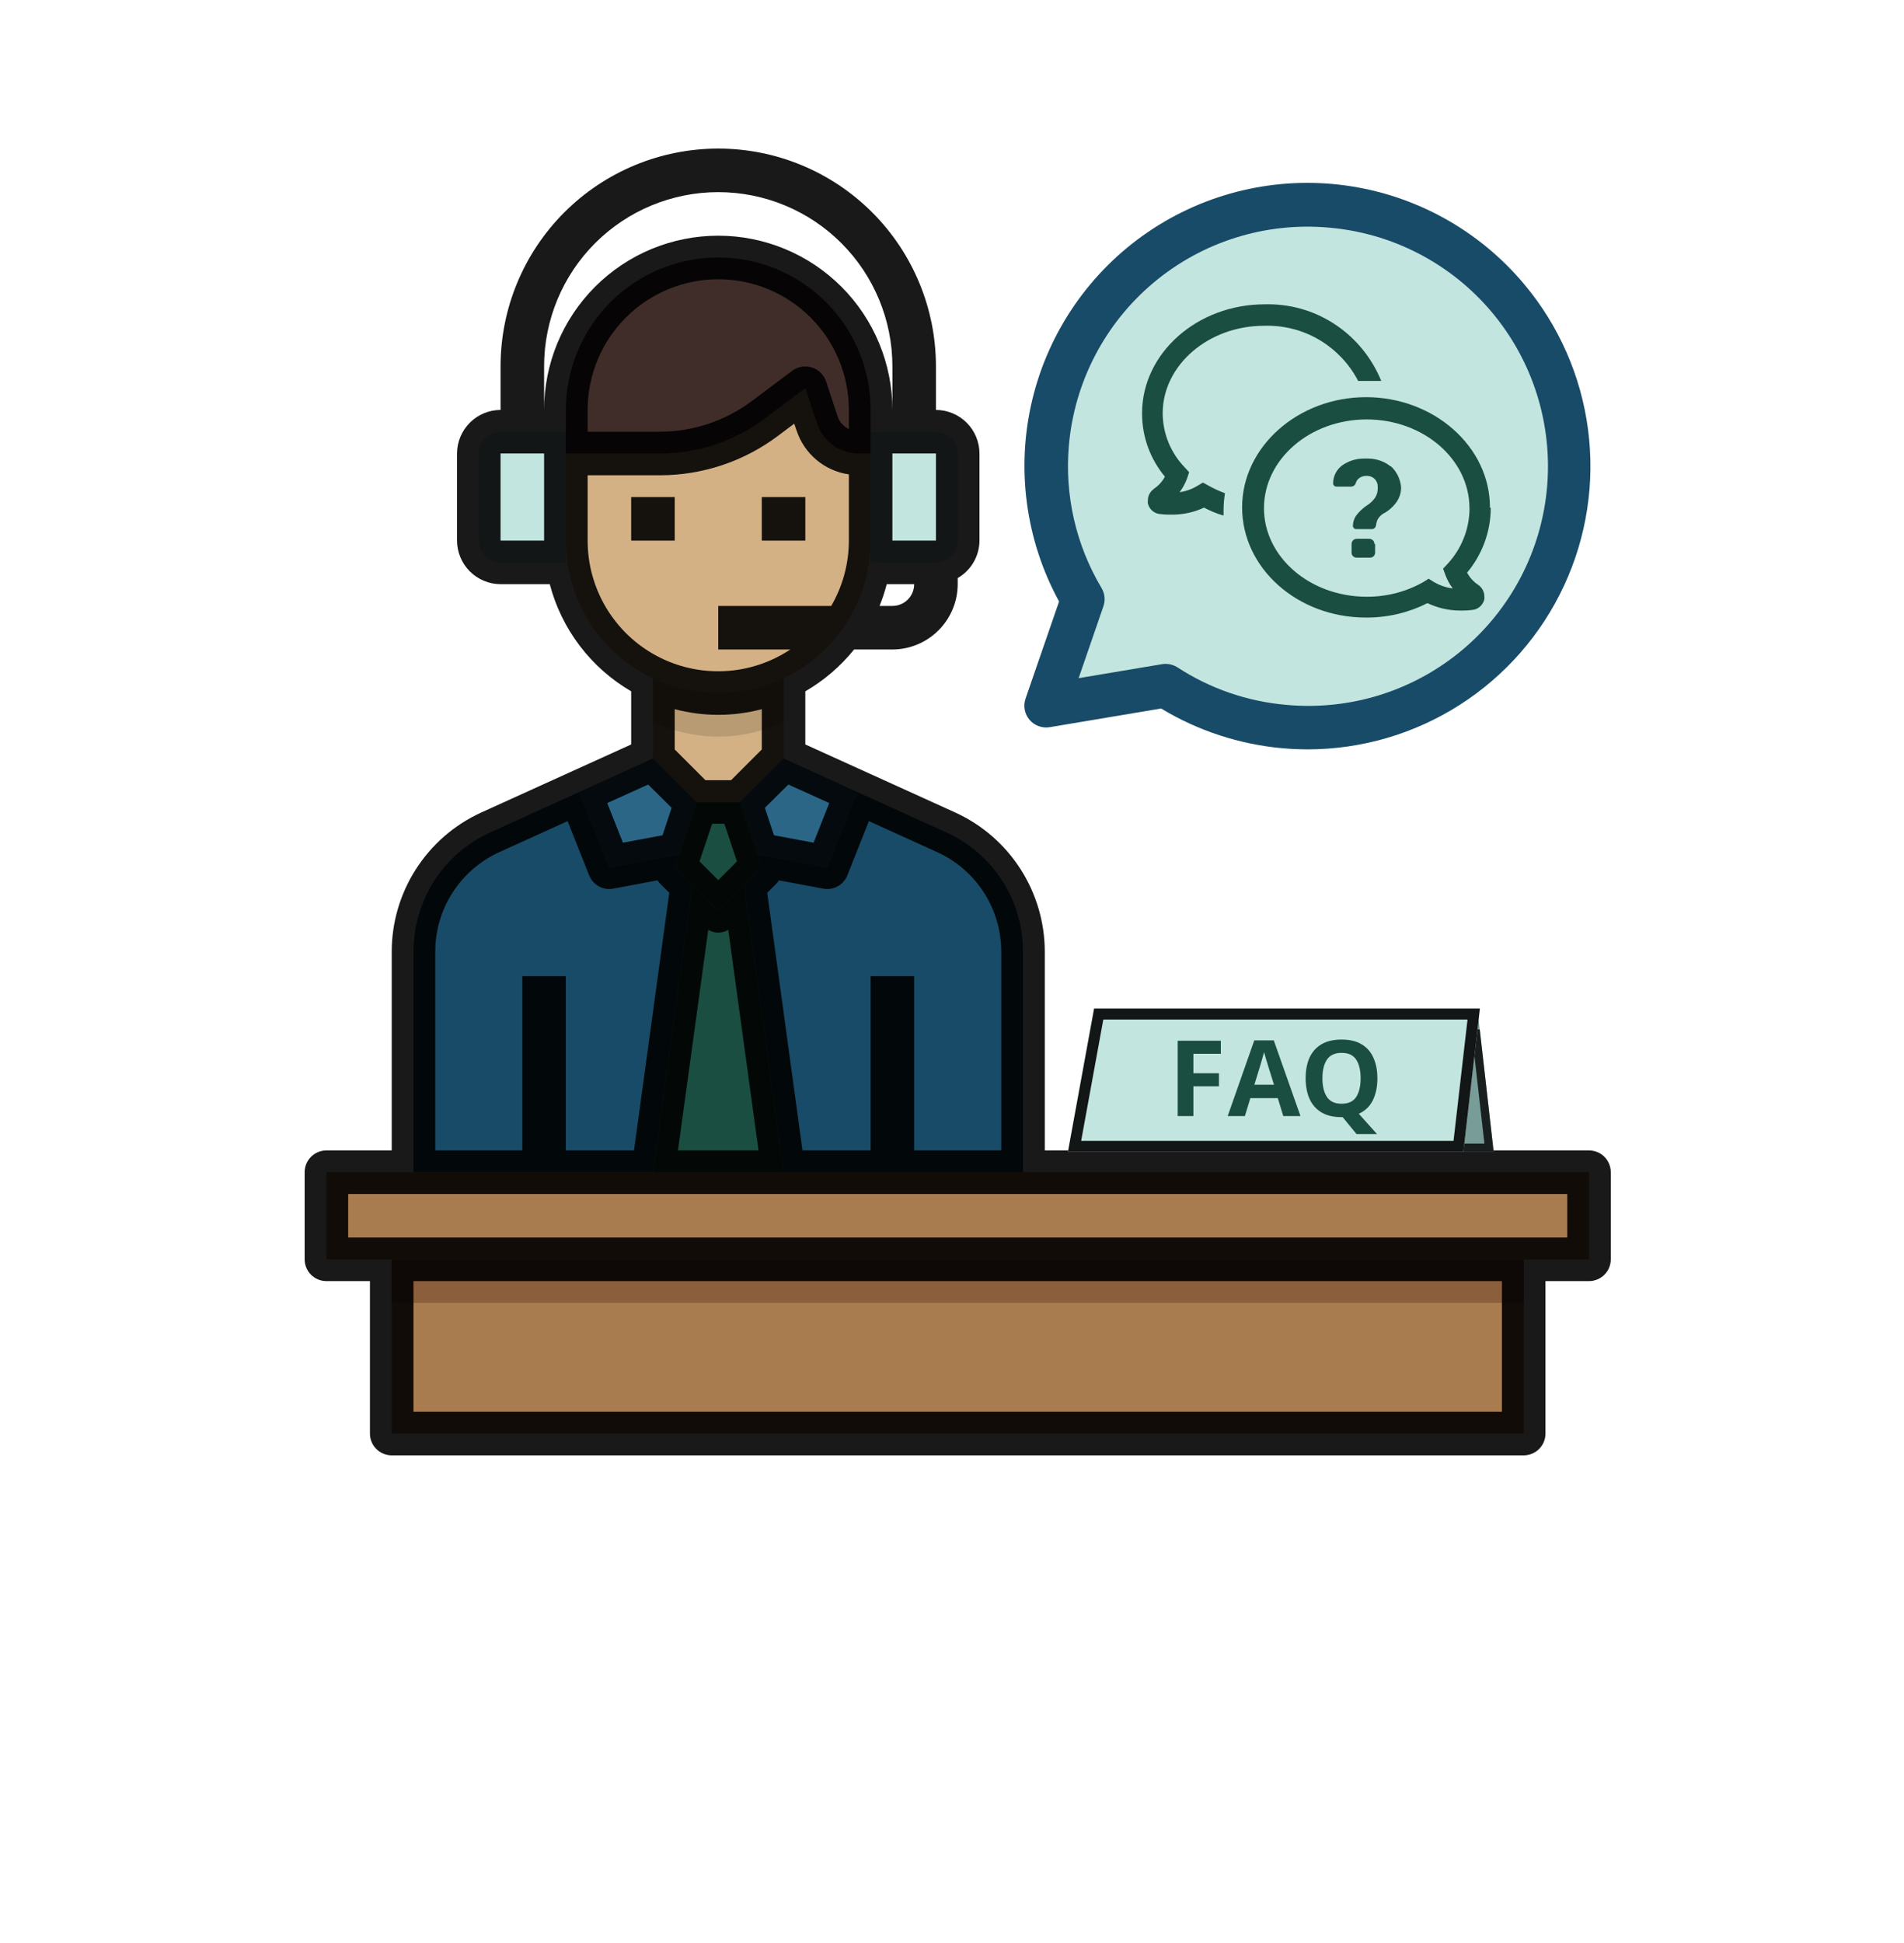 <svg width="500" height="510" viewBox="0 0 500 510" fill="none" xmlns="http://www.w3.org/2000/svg">
<path d="M142.883 307.684H108.583V249.774C108.576 243.179 110.47 236.722 114.039 231.176C117.608 225.63 122.701 221.23 128.706 218.504L152.144 207.871L160.033 227.651L178.327 224.221L177.183 227.651L181.814 232.281L171.467 307.684H142.883Z" fill="#184B67"/>
<path d="M205.766 176.201V199.068L194.333 210.501H182.9L171.467 199.068V176.201H205.766Z" fill="#D3B185"/>
<path d="M417.283 307.684V330.551H400.133H102.867H85.717V307.684H108.583H142.883H171.466H205.766H234.35H268.65H417.283Z" fill="#A97C50"/>
<path d="M400.133 330.551H102.867V376.284H400.133V330.551Z" fill="#A97C50"/>
<path d="M234.35 307.684H205.766L195.419 232.281L200.05 227.651L198.906 224.221L217.2 227.651L225.089 207.871L248.527 218.504C254.532 221.23 259.625 225.63 263.194 231.176C266.763 236.722 268.657 243.179 268.65 249.774V307.684H234.35Z" fill="#184B67"/>
<path d="M251.5 119.034V141.901C251.5 143.417 250.897 144.871 249.825 145.943C248.753 147.015 247.299 147.618 245.783 147.618H228.633V113.318H245.783C247.299 113.318 248.753 113.92 249.825 114.992C250.897 116.064 251.5 117.518 251.5 119.034Z" fill="#C3E5E0"/>
<path d="M205.766 176.201V189.464C200.411 192.023 194.552 193.351 188.617 193.351C182.681 193.351 176.822 192.023 171.467 189.464V176.201H205.766Z" fill="#B99B73"/>
<path d="M225.432 119.034C223.03 119.029 220.69 118.27 218.741 116.865C216.793 115.46 215.334 113.48 214.57 111.203L211.483 101.884L200.793 109.888C192.88 115.832 183.25 119.042 173.353 119.034H148.6V141.901C148.6 152.514 152.816 162.692 160.32 170.197C167.825 177.702 178.003 181.918 188.616 181.918C199.23 181.918 209.408 177.702 216.913 170.197C224.417 162.692 228.633 152.514 228.633 141.901V119.034H225.432Z" fill="#D3B185"/>
<path d="M228.633 113.318V119.034H225.432C223.03 119.029 220.69 118.27 218.741 116.865C216.793 115.46 215.334 113.48 214.57 111.203L211.483 101.884L200.793 109.888C192.88 115.832 183.25 119.042 173.353 119.034H148.6V107.601C148.6 96.988 152.816 86.81 160.32 79.305C167.825 71.8 178.003 67.584 188.616 67.584C199.23 67.584 209.408 71.8 216.913 79.305C224.417 86.81 228.633 96.988 228.633 107.601V113.318Z" fill="#402D29"/>
<path d="M205.767 199.068L225.089 207.871L217.2 227.651L198.907 224.221L194.333 210.501L205.767 199.068Z" fill="#2B6687"/>
<path d="M195.419 232.281L205.766 307.684H171.467L181.814 232.281L188.617 239.084L195.419 232.281Z" fill="#1A4E41"/>
<path d="M198.907 224.221L200.05 227.651L195.419 232.281L188.617 239.084L181.814 232.281L177.183 227.651L178.327 224.221L182.9 210.501H194.333L198.907 224.221Z" fill="#1A4E41"/>
<path d="M182.9 210.501L178.327 224.221L160.033 227.651L152.144 207.871L171.467 199.068L182.9 210.501Z" fill="#2B6687"/>
<path d="M148.6 141.901V147.618H131.45C129.934 147.618 128.48 147.015 127.408 145.943C126.336 144.871 125.733 143.417 125.733 141.901V119.034C125.733 117.518 126.336 116.064 127.408 114.992C128.48 113.92 129.934 113.318 131.45 113.318H148.6V141.901Z" fill="#C3E5E0"/>
<path d="M400.133 330.551H102.867V341.984H400.133V330.551Z" fill="#8B5E3C"/>
<path d="M417.283 301.966H274.366V249.773C274.354 242.089 272.139 234.57 267.985 228.106C263.831 221.642 257.912 216.504 250.928 213.301L211.483 195.407V181.459C216.388 178.615 220.728 174.894 224.288 170.483H234.35C238.894 170.469 243.248 168.658 246.462 165.445C249.675 162.231 251.486 157.877 251.5 153.333V151.732C253.228 150.734 254.665 149.302 255.668 147.577C256.67 145.852 257.204 143.895 257.216 141.899V119.033C257.207 116.003 256 113.1 253.858 110.958C251.715 108.816 248.813 107.609 245.783 107.599V96.166C245.783 81.005 239.76 66.464 229.039 55.743C218.319 45.023 203.778 39 188.617 39C173.455 39 158.914 45.023 148.194 55.743C137.473 66.464 131.45 81.005 131.45 96.166V107.599C128.42 107.609 125.518 108.816 123.375 110.958C121.233 113.1 120.026 116.003 120.017 119.033V141.899C120.026 144.929 121.233 147.832 123.375 149.974C125.518 152.116 128.42 153.324 131.45 153.333H144.37C145.908 159.197 148.588 164.7 152.257 169.526C155.926 174.353 160.511 178.408 165.75 181.459V195.407L126.305 213.301C119.321 216.504 113.402 221.642 109.248 228.106C105.094 234.57 102.879 242.089 102.867 249.773V301.966H85.717C84.201 301.966 82.746 302.568 81.674 303.64C80.602 304.712 80 306.166 80 307.683V330.549C80 332.065 80.602 333.519 81.674 334.591C82.746 335.664 84.201 336.266 85.717 336.266H97.15V376.282C97.15 377.799 97.752 379.253 98.824 380.325C99.896 381.397 101.35 381.999 102.867 381.999H400.133C401.649 381.999 403.103 381.397 404.175 380.325C405.247 379.253 405.85 377.799 405.85 376.282V336.266H417.283C418.799 336.266 420.253 335.664 421.325 334.591C422.397 333.519 423 332.065 423 330.549V307.683C423 306.166 422.397 304.712 421.325 303.64C420.253 302.568 418.799 301.966 417.283 301.966ZM222.516 229.764L228.176 215.53L246.183 223.705C251.178 225.99 255.411 229.662 258.381 234.283C261.35 238.904 262.93 244.28 262.933 249.773V301.966H240.066V256.233H228.633V301.966H210.74L201.479 234.338L204.109 231.708C204.275 231.509 204.427 231.299 204.566 231.079L216.171 233.252C216.51 233.318 216.854 233.356 217.2 233.366C218.345 233.367 219.464 233.024 220.412 232.382C221.359 231.74 222.093 230.828 222.516 229.764ZM217.771 210.785L213.656 221.189L203.251 219.246L200.85 212.043L207.024 205.926L217.771 210.785ZM222.916 112.63C221.562 111.987 220.515 110.837 220.001 109.429L216.914 100.053C216.617 99.201 216.124 98.43 215.475 97.803C214.826 97.176 214.039 96.711 213.177 96.444C212.314 96.177 211.402 96.116 210.512 96.266C209.622 96.417 208.78 96.774 208.053 97.309L197.363 105.313C190.428 110.492 182.009 113.299 173.353 113.316H154.317V107.599C154.317 98.503 157.93 89.778 164.363 83.346C170.795 76.913 179.52 73.299 188.617 73.299C197.713 73.299 206.438 76.913 212.87 83.346C219.303 89.778 222.916 98.503 222.916 107.599V112.63ZM234.35 159.049H230.977C231.725 157.185 232.355 155.276 232.863 153.333H240.066C240.066 154.849 239.464 156.303 238.392 157.375C237.32 158.447 235.866 159.049 234.35 159.049ZM245.783 141.899H234.35V119.033H245.783V141.899ZM142.883 141.899H131.45V119.033H142.883V141.899ZM142.883 107.599V96.166C142.883 84.037 147.702 72.404 156.278 63.828C164.855 55.251 176.487 50.433 188.617 50.433C200.746 50.433 212.378 55.251 220.955 63.828C229.532 72.404 234.35 84.037 234.35 96.166V107.599C234.35 95.47 229.532 83.838 220.955 75.261C212.378 66.684 200.746 61.866 188.617 61.866C176.487 61.866 164.855 66.684 156.278 75.261C147.702 83.838 142.883 95.47 142.883 107.599ZM154.317 141.899V124.749H173.353C184.483 124.736 195.311 121.127 204.223 114.459L208.568 111.201L209.197 113.03C210.19 116.031 211.999 118.696 214.423 120.726C216.846 122.756 219.788 124.07 222.916 124.521V141.899C222.91 147.924 221.313 153.84 218.286 159.049H188.617V170.483H207.539C202.373 173.911 196.375 175.874 190.182 176.162C183.989 176.45 177.834 175.053 172.373 172.12C166.911 169.187 162.347 164.827 159.168 159.505C155.988 154.184 154.311 148.099 154.317 141.899ZM185.987 244.056C186.778 244.542 187.688 244.799 188.617 244.799C189.545 244.799 190.455 244.542 191.246 244.056L199.192 301.966H178.041L185.987 244.056ZM183.7 226.106L187.016 216.216H190.217L193.533 226.106L188.617 231.022L183.7 226.106ZM191.989 204.783H185.244L177.183 196.722V186.146C184.677 188.128 192.556 188.128 200.05 186.146V196.722L191.989 204.783ZM170.209 205.926L176.383 212.043L173.982 219.246L163.578 221.189L159.462 210.785L170.209 205.926ZM114.3 249.773C114.303 244.28 115.883 238.904 118.853 234.283C121.822 229.662 126.055 225.99 131.05 223.705L149.057 215.53L154.717 229.764C155.14 230.828 155.874 231.74 156.822 232.382C157.769 233.024 158.888 233.367 160.033 233.366C160.379 233.356 160.723 233.318 161.062 233.252L172.667 231.079C172.806 231.299 172.958 231.509 173.124 231.708L175.754 234.338L166.493 301.966H148.6V256.233H137.167V301.966H114.3V249.773ZM394.416 370.566H108.583V336.266H394.416V370.566ZM411.566 324.833H91.433V313.399H411.566V324.833Z" fill="black" fill-opacity="0.9"/>
<path d="M211.483 130.468H200.05V141.901H211.483V130.468Z" fill="black" fill-opacity="0.9"/>
<path d="M177.183 130.468H165.75V141.901H177.183V130.468Z" fill="black" fill-opacity="0.9"/>
<path d="M388 265L392.246 302.344H376.688L388 265Z" fill="#789C97"/>
<path d="M378.151 301.258L387.515 270.344L391.03 301.258H378.151Z" stroke="black" stroke-opacity="0.8" stroke-width="2.171"/>
<path d="M287.32 264.715H388.628L384.286 302.344H280.445L287.32 264.715Z" fill="#C3E5E0"/>
<path d="M282.181 300.897L288.526 266.162H387.004L382.996 300.897H282.181Z" stroke="black" stroke-opacity="0.9" stroke-width="2.895"/>
<g style="mix-blend-mode:multiply">
<path d="M313.394 292.951H309.266V273.168H320.599V276.604H313.394V281.702H320.1V285.138H313.394V292.951ZM336.997 292.951L335.556 288.241H328.352L326.911 292.951H322.395L329.377 273.085H334.503L341.514 292.951H336.997ZM333.118 280.122C333.026 279.808 332.906 279.411 332.758 278.931C332.61 278.451 332.462 277.961 332.314 277.462C332.167 276.964 332.047 276.53 331.954 276.16C331.862 276.53 331.733 276.991 331.566 277.546C331.419 278.081 331.271 278.599 331.123 279.097C330.994 279.578 330.892 279.919 330.818 280.122L329.405 284.722H334.559L333.118 280.122ZM361.71 283.032C361.71 285.248 361.313 287.17 360.519 288.795C359.724 290.402 358.496 291.584 356.833 292.342L361.599 297.662H356.224L352.594 293.228H352.289C350.146 293.228 348.373 292.804 346.969 291.954C345.584 291.104 344.549 289.913 343.866 288.38C343.201 286.846 342.868 285.055 342.868 283.004C342.868 280.954 343.201 279.171 343.866 277.656C344.549 276.142 345.584 274.969 346.969 274.137C348.373 273.288 350.156 272.863 352.317 272.863C354.46 272.863 356.224 273.288 357.609 274.137C358.995 274.969 360.02 276.151 360.685 277.684C361.368 279.199 361.71 280.981 361.71 283.032ZM347.274 283.032C347.274 285.101 347.671 286.736 348.466 287.936C349.26 289.118 350.534 289.71 352.289 289.71C354.081 289.71 355.365 289.118 356.141 287.936C356.917 286.736 357.304 285.101 357.304 283.032C357.304 280.944 356.917 279.31 356.141 278.127C355.365 276.945 354.09 276.354 352.317 276.354C350.544 276.354 349.26 276.945 348.466 278.127C347.671 279.31 347.274 280.944 347.274 283.032Z" fill="#1A4E41"/>
</g>
<path d="M411.653 124.377C410.874 133.352 408.332 142.084 404.174 150.075C400.015 158.066 394.321 165.158 387.418 170.946C380.516 176.734 372.539 181.104 363.945 183.805C355.352 186.506 346.31 187.486 337.337 186.689C326.199 185.764 315.469 182.07 306.124 175.941L274.739 181.258L284.343 153.303C278.838 144.007 275.608 133.541 274.916 122.759C274.223 111.977 276.088 101.184 280.359 91.26C284.63 81.335 291.185 72.561 299.491 65.651C307.796 58.741 317.617 53.892 328.153 51.498C338.689 49.104 349.641 49.234 360.117 51.876C370.593 54.519 380.296 59.599 388.436 66.704C396.576 73.808 402.922 82.735 406.957 92.758C410.991 102.78 412.601 113.615 411.653 124.377Z" fill="#C3E5E0"/>
<g filter="url(#filter0_i)">
<path d="M270.349 184.928C270.992 185.683 271.82 186.258 272.752 186.598C273.683 186.939 274.687 187.033 275.665 186.872L304.912 181.967C314.628 187.833 325.556 191.404 336.862 192.405C339.076 192.6 341.279 192.697 343.471 192.697C357.606 192.672 371.442 188.616 383.354 181.005C395.266 173.394 404.76 162.543 410.722 149.726C416.684 136.909 418.868 122.657 417.015 108.643C415.163 94.629 409.353 81.434 400.266 70.606C388.434 56.469 371.768 47.236 353.507 44.704C335.247 42.172 316.697 46.521 301.465 56.906C286.233 67.29 275.407 82.968 271.092 100.891C266.776 118.814 269.281 137.702 278.118 153.881L269.314 179.371C268.99 180.308 268.915 181.312 269.097 182.287C269.278 183.261 269.709 184.171 270.349 184.928ZM280.696 112.898C282.149 96.284 290.142 80.928 302.916 70.207C315.691 59.486 332.202 54.279 348.816 55.731C357.07 56.416 365.107 58.724 372.467 62.523C379.826 66.322 386.363 71.537 391.701 77.87C397.039 84.203 401.073 91.527 403.573 99.423C406.072 107.319 406.987 115.631 406.265 123.882C405.543 132.133 403.198 140.16 399.365 147.502C395.532 154.844 390.287 161.356 383.93 166.665C377.573 171.974 370.23 175.975 362.322 178.438C354.415 180.901 346.098 181.778 337.851 181.018C327.636 180.15 317.794 176.766 309.205 171.168C308.278 170.569 307.198 170.252 306.095 170.253C305.779 170.254 305.463 170.281 305.152 170.333L283.257 174.003L289.762 155.138C290.034 154.354 290.131 153.519 290.047 152.692C289.963 151.866 289.7 151.068 289.277 150.354C282.545 139.081 279.542 125.971 280.696 112.892V112.898Z" fill="#184B67"/>
</g>
<g filter="url(#filter1_i)">
<path d="M361.112 138.787V141.063C361.112 141.776 360.528 142.367 359.808 142.367H356.192C355.49 142.342 354.925 141.776 354.925 141.063V138.787C354.925 138.03 355.54 137.415 356.296 137.415H359.624C360.356 137.452 360.928 138.049 360.928 138.787H361.112ZM365.233 118.458C363.616 117.154 361.531 116.367 359.267 116.361H358.148C355.995 116.361 353.996 117.056 352.366 118.224L352.397 118.2C350.988 119.282 350.09 120.968 350.084 122.862C350.084 123.342 350.471 123.729 350.951 123.729H354.746C354.752 123.729 354.758 123.729 354.771 123.729C355.374 123.729 355.872 123.342 356.044 122.795V122.788C356.167 122.339 356.407 121.958 356.733 121.669C357.237 121.201 357.926 120.912 358.67 120.912C358.677 120.912 358.677 120.912 358.683 120.912H359.046C360.565 120.912 361.795 122.143 361.795 123.662C361.801 123.742 361.807 123.828 361.807 123.914C361.807 124 361.801 124.086 361.795 124.172V124.166V124.314C361.789 125.175 361.537 125.968 361.1 126.645L361.106 126.633C360.608 127.34 360.005 127.943 359.322 128.429L359.298 128.441C358.08 129.21 357.047 130.139 356.21 131.233L356.185 131.264C355.65 131.996 355.312 132.907 355.281 133.897V133.903C355.275 133.94 355.275 133.977 355.275 134.014C355.275 134.493 355.663 134.881 356.142 134.881C356.173 134.881 356.198 134.881 356.222 134.875H360.343C360.835 134.844 361.235 134.487 361.321 134.014V134.008C361.395 133.429 361.537 132.9 361.733 132.408L361.721 132.451C362.078 131.769 362.595 131.221 363.228 130.834L363.24 130.828C364.569 130.132 365.682 129.179 366.556 128.029L366.568 128.004C367.405 126.909 367.921 125.532 367.94 124.031V124.025C367.792 121.792 366.796 119.805 365.27 118.391L365.264 118.384L365.233 118.458ZM303.03 124.32C302.07 124.978 301.437 126.079 301.437 127.315V127.322C301.424 127.445 301.406 127.586 301.406 127.734C301.406 127.881 301.412 128.023 301.437 128.17V128.158C301.794 129.604 302.974 130.705 304.451 130.907H304.475C305.256 131.024 306.161 131.086 307.071 131.086C307.071 131.086 307.071 131.086 307.077 131.086H307.766C307.778 131.086 307.803 131.086 307.815 131.086C310.854 131.086 313.732 130.403 316.303 129.191L316.18 129.241C317.57 129.985 319.194 130.674 320.898 131.209L321.101 131.264H321.316V129.856C321.322 128.244 321.47 126.663 321.735 125.132L321.71 125.298V125.476C320.025 124.843 318.61 124.166 317.244 123.41L317.404 123.49L315.885 122.659L314.513 123.49C313.154 124.32 311.555 124.923 309.851 125.181L309.777 125.187C310.552 124.148 311.21 122.954 311.696 121.675L311.733 121.577L312.275 119.947L311.155 118.717C307.575 115.038 305.361 110.013 305.33 104.477V104.471C305.33 91.85 317.337 81.51 331.945 81.51C332.203 81.504 332.517 81.498 332.825 81.498C343.133 81.498 352.077 87.304 356.579 95.835L356.653 95.983C357.379 95.983 358.172 95.983 359.003 95.983H359.507C360.559 95.983 361.604 95.983 362.724 95.983C357.865 84.093 346.387 75.864 332.984 75.864C332.683 75.864 332.382 75.87 332.086 75.876H332.129C314.372 75.876 299.911 88.713 299.911 104.483C299.911 104.496 299.911 104.52 299.911 104.539C299.911 110.868 302.181 116.662 305.952 121.158L305.915 121.115C305.201 122.438 304.192 123.526 302.987 124.314L302.95 124.338L303.03 124.32ZM391.485 129.382C391.43 135.847 389.086 141.751 385.23 146.352L385.267 146.309C385.974 147.632 386.964 148.708 388.17 149.508L388.201 149.532C389.154 150.184 389.787 151.267 389.794 152.497C389.806 152.62 389.824 152.761 389.824 152.909C389.824 153.057 389.818 153.198 389.794 153.346V153.333C389.437 154.779 388.256 155.88 386.78 156.083H386.755C385.974 156.2 385.07 156.261 384.153 156.261H383.538C383.514 156.261 383.495 156.261 383.471 156.261C380.34 156.261 377.381 155.535 374.743 154.256L374.859 154.305C370.197 156.698 364.686 158.1 358.836 158.1C358.8 158.1 358.756 158.1 358.72 158.1H358.726C340.642 158.1 326.182 145.079 326.182 129.173C326.182 113.267 340.901 100.246 358.726 100.246C376.551 100.246 391.27 113.23 391.27 129.173L391.485 129.382ZM385.882 129.382C385.882 116.545 373.801 106.095 358.904 106.095C344.007 106.095 331.927 116.545 331.927 129.382C331.927 142.219 344.007 152.632 358.904 152.632C358.947 152.632 358.99 152.632 359.039 152.632C364.464 152.632 369.557 151.199 373.943 148.683L373.795 148.763L375.167 147.896L376.539 148.763C377.966 149.594 379.632 150.197 381.422 150.455L381.496 150.461C380.715 149.422 380.057 148.228 379.577 146.949L379.54 146.85L378.962 145.257L380.118 144.027C383.643 140.238 385.826 135.158 385.906 129.579V129.567L385.882 129.382Z" fill="#1A4E41"/>
</g>
<defs>
<filter id="filter0_i" x="269" y="44" width="148.656" height="152.697" filterUnits="userSpaceOnUse" color-interpolation-filters="sRGB">
<feFlood flood-opacity="0" result="BackgroundImageFix"/>
<feBlend mode="normal" in="SourceGraphic" in2="BackgroundImageFix" result="shape"/>
<feColorMatrix in="SourceAlpha" type="matrix" values="0 0 0 0 0 0 0 0 0 0 0 0 0 0 0 0 0 0 127 0" result="hardAlpha"/>
<feOffset dy="4"/>
<feGaussianBlur stdDeviation="2"/>
<feComposite in2="hardAlpha" operator="arithmetic" k2="-1" k3="1"/>
<feColorMatrix type="matrix" values="0 0 0 0 0 0 0 0 0 0 0 0 0 0 0 0 0 0 0.25 0"/>
<feBlend mode="normal" in2="shape" result="effect1_innerShadow"/>
</filter>
<filter id="filter1_i" x="296.498" y="67.88" width="98.413" height="102.413" filterUnits="userSpaceOnUse" color-interpolation-filters="sRGB">
<feFlood flood-opacity="0" result="BackgroundImageFix"/>
<feBlend mode="normal" in="SourceGraphic" in2="BackgroundImageFix" result="shape"/>
<feColorMatrix in="SourceAlpha" type="matrix" values="0 0 0 0 0 0 0 0 0 0 0 0 0 0 0 0 0 0 127 0" result="hardAlpha"/>
<feOffset dy="4"/>
<feGaussianBlur stdDeviation="2"/>
<feComposite in2="hardAlpha" operator="arithmetic" k2="-1" k3="1"/>
<feColorMatrix type="matrix" values="0 0 0 0 0 0 0 0 0 0 0 0 0 0 0 0 0 0 0.25 0"/>
<feBlend mode="normal" in2="shape" result="effect1_innerShadow"/>
</filter>
</defs>
</svg>
